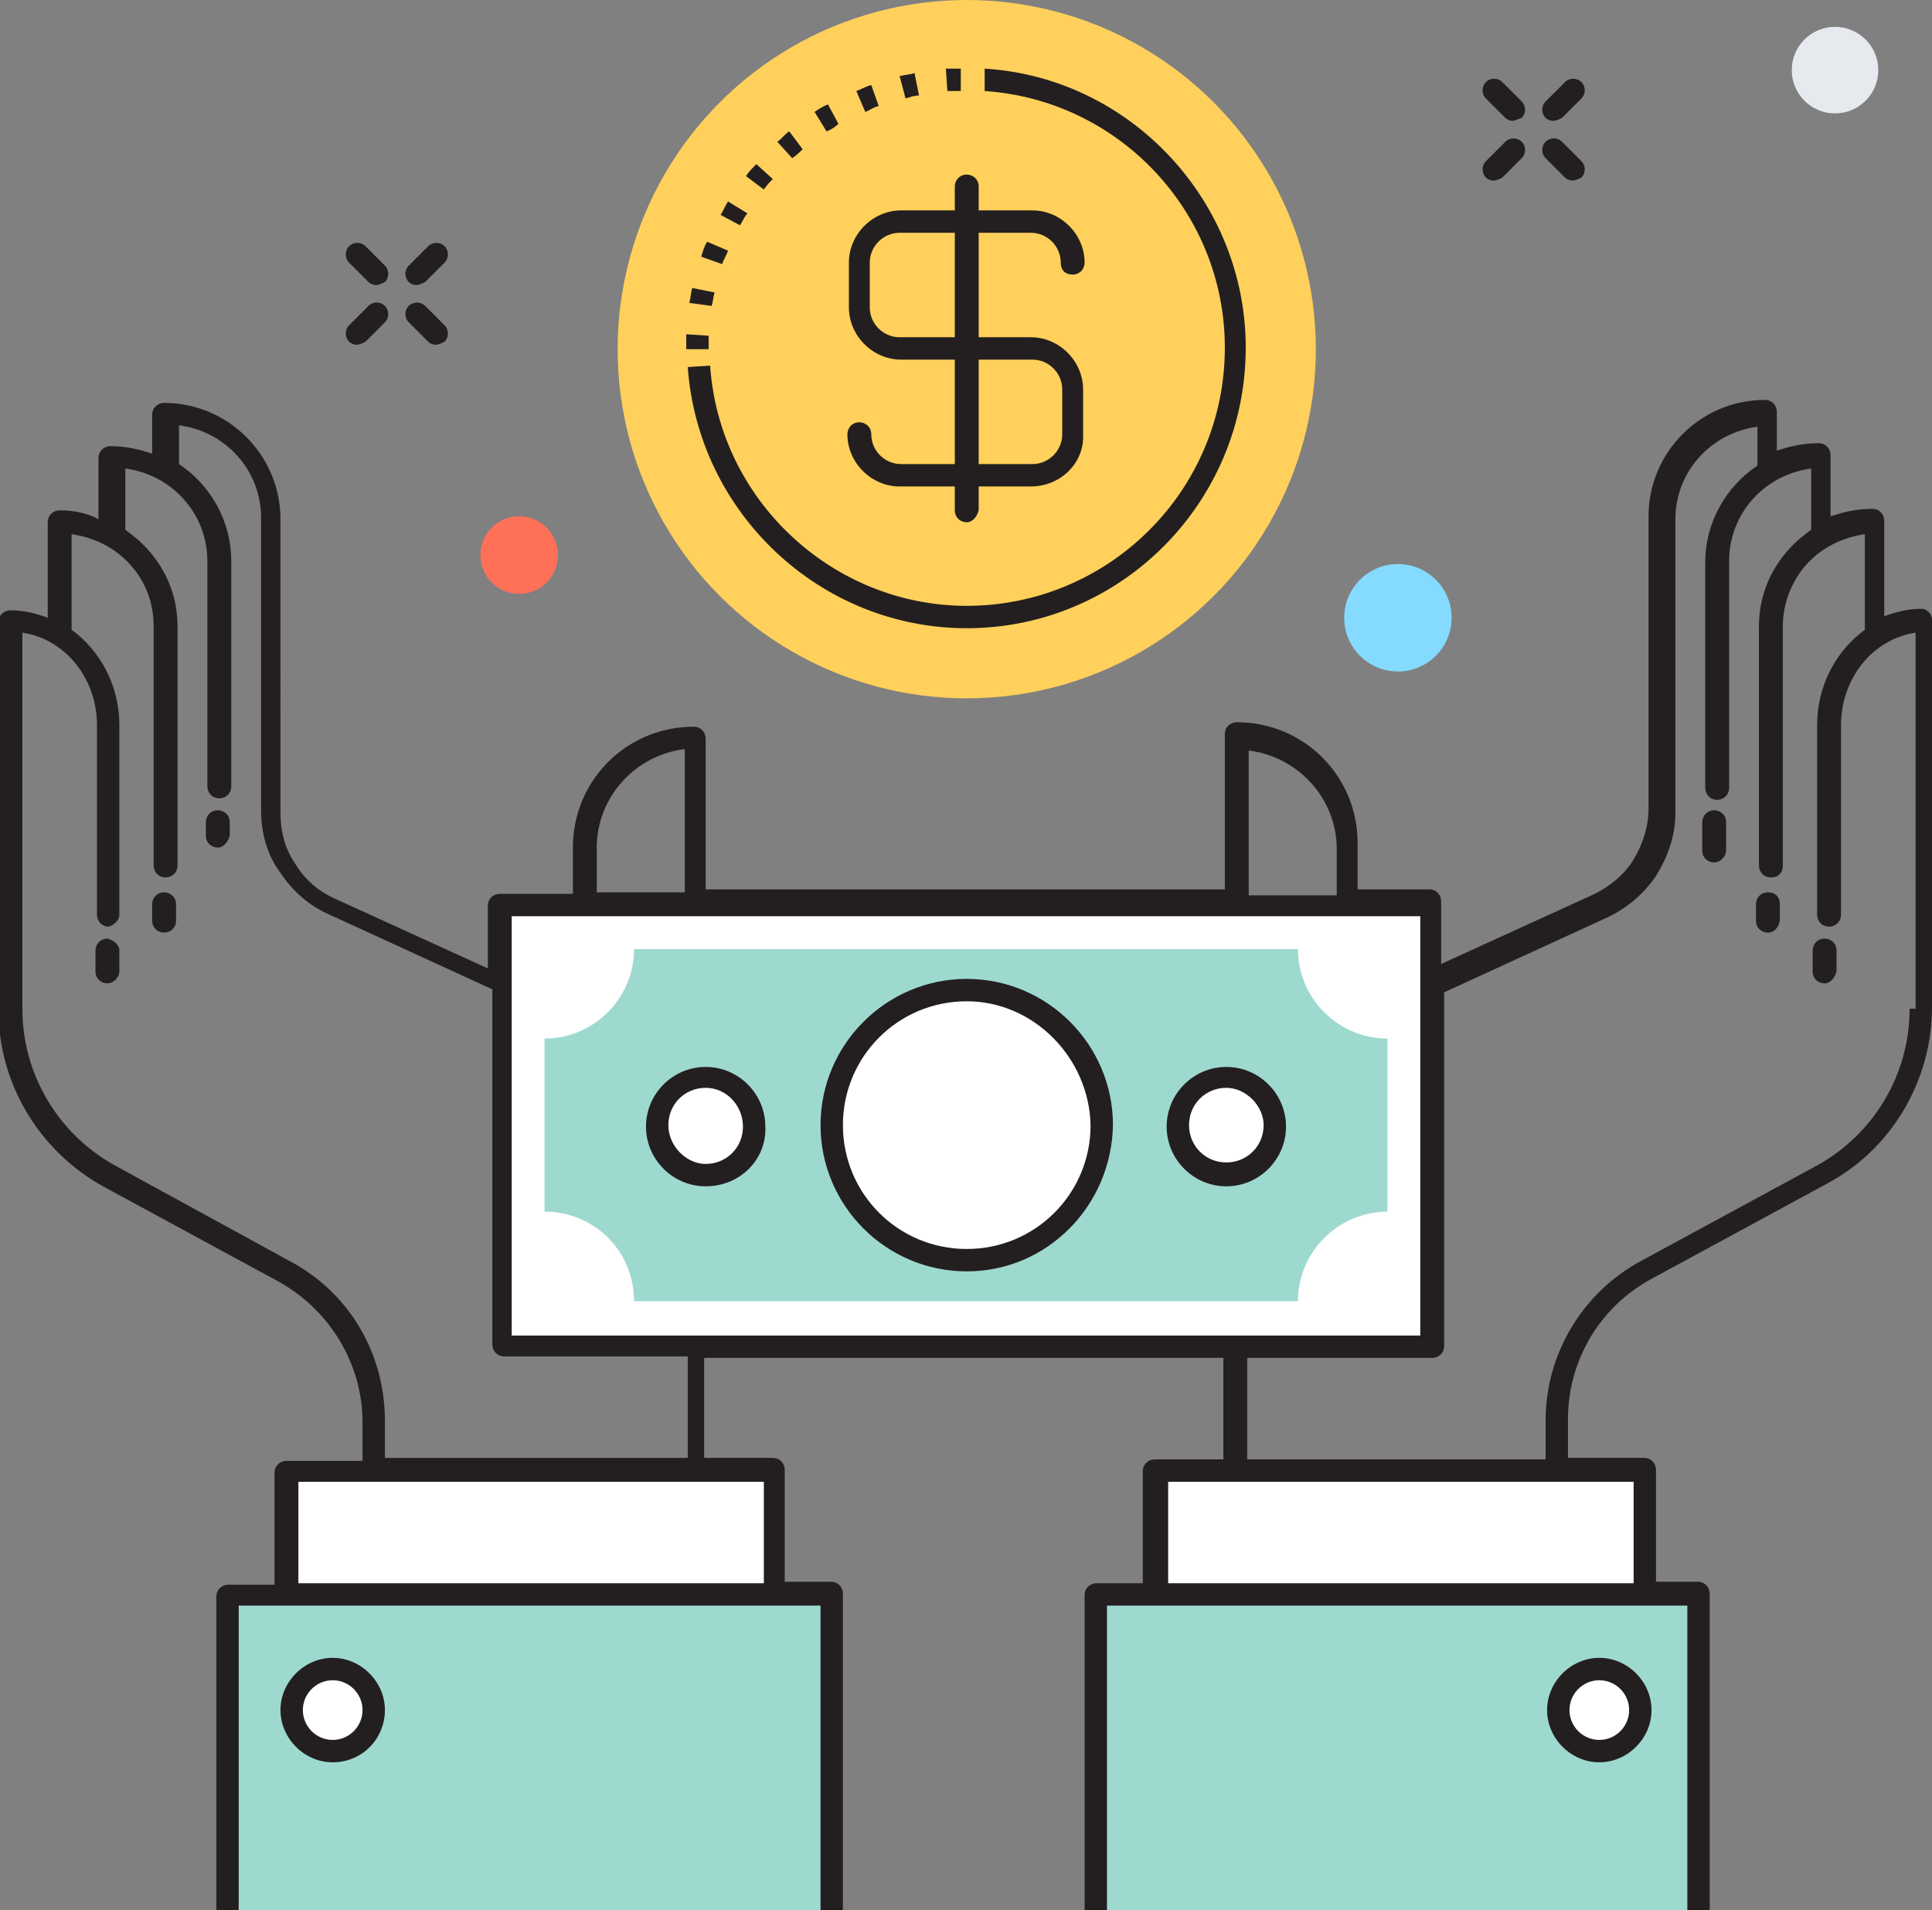 <?xml version="1.0" encoding="utf-8"?>
<!-- Generator: Adobe Illustrator 21.1.0, SVG Export Plug-In . SVG Version: 6.00 Build 0)  -->
<svg version="1.1" id="Layer_1" xmlns="http://www.w3.org/2000/svg" xmlns:xlink="http://www.w3.org/1999/xlink" x="0px" y="0px"
	 viewBox="0 0 129.5 128" style="enable-background:new 0 0 129.5 128;" xml:space="preserve">
<rect x="0" y="0" width="129.5" height="128" fill="#808080" stroke="none"/>
<style type="text/css">
	.st0{fill:#FFFFFF;}
	.st1{fill:#9ED9CF;}
	.st2{fill:#231F20;}
	.st3{fill:#FFD05B;}
	.st4{fill:#84DBFF;}
	.st5{fill:#E6E9EE;}
	.st6{fill:#FF7058;}
</style>
<g>
	<rect x="19.3" y="98.6" class="st0" width="32.7" height="8.3"/>
	<polyline class="st1" points="15.4,128 15.4,106.8 55.8,106.8 55.8,128 	"/>
	<g>
		<circle class="st0" cx="22.3" cy="114.6" r="2.7"/>
		<path class="st2" d="M22.3,118.1c-1.9,0-3.5-1.6-3.5-3.5s1.6-3.5,3.5-3.5c1.9,0,3.5,1.6,3.5,3.5S24.3,118.1,22.3,118.1z
			 M22.3,112.6c-1.1,0-2,0.9-2,2c0,1.1,0.9,2,2,2c1.1,0,2-0.9,2-2C24.3,113.5,23.4,112.6,22.3,112.6z"/>
	</g>
	<path class="st2" d="M14.6,56.8c-0.4,0-0.8-0.3-0.8-0.8v-0.9c0-0.4,0.3-0.8,0.8-0.8c0.4,0,0.8,0.3,0.8,0.8V56
		C15.3,56.4,15,56.8,14.6,56.8z"/>
	<path class="st2" d="M11,62.5c-0.4,0-0.8-0.3-0.8-0.8v-1.1c0-0.4,0.3-0.8,0.8-0.8c0.4,0,0.8,0.3,0.8,0.8v1.1
		C11.8,62.2,11.4,62.5,11,62.5z"/>
	<path class="st2" d="M7.2,65.9c-0.4,0-0.8-0.3-0.8-0.8v-1.4c0-0.4,0.3-0.8,0.8-0.8C7.6,63,8,63.3,8,63.7v1.4
		C8,65.5,7.6,65.9,7.2,65.9z"/>
	<path class="st2" d="M114.9,57.8c-0.4,0-0.8-0.3-0.8-0.8v-1.9c0-0.4,0.3-0.8,0.8-0.8c0.4,0,0.8,0.3,0.8,0.8V57
		C115.7,57.4,115.3,57.8,114.9,57.8z"/>
	<path class="st2" d="M118.5,62.5c-0.4,0-0.8-0.3-0.8-0.8v-1.1c0-0.4,0.3-0.8,0.8-0.8s0.8,0.3,0.8,0.8v1.1
		C119.2,62.2,118.9,62.5,118.5,62.5z"/>
	<path class="st2" d="M122.3,65.9c-0.4,0-0.8-0.3-0.8-0.8v-1.4c0-0.4,0.3-0.8,0.8-0.8c0.4,0,0.8,0.3,0.8,0.8v1.4
		C123,65.5,122.7,65.9,122.3,65.9z"/>
	<rect x="77.6" y="98.6" class="st0" width="32.7" height="8.3"/>
	<polyline class="st1" points="114.1,128 114.1,106.8 73.7,106.8 73.7,128 	"/>
	<g>
		<circle class="st0" cx="107.2" cy="114.6" r="2.7"/>
		<path class="st2" d="M107.2,118.1c-1.9,0-3.5-1.6-3.5-3.5s1.6-3.5,3.5-3.5c1.9,0,3.5,1.6,3.5,3.5S109.1,118.1,107.2,118.1z
			 M107.2,112.6c-1.1,0-2,0.9-2,2c0,1.1,0.9,2,2,2c1.1,0,2-0.9,2-2C109.2,113.5,108.3,112.6,107.2,112.6z"/>
	</g>
	<g>
		<g>
			<path class="st2" d="M104.1,8.1c-0.2,0-0.4-0.1-0.5-0.2c-0.3-0.3-0.3-0.8,0-1.1l1.3-1.3c0.3-0.3,0.8-0.3,1.1,0
				c0.3,0.3,0.3,0.8,0,1.1l-1.3,1.3C104.5,8,104.3,8.1,104.1,8.1z"/>
		</g>
		<g>
			<path class="st2" d="M100.1,12.1c-0.2,0-0.4-0.1-0.5-0.2c-0.3-0.3-0.3-0.8,0-1.1l1.3-1.3c0.3-0.3,0.8-0.3,1.1,0
				c0.3,0.3,0.3,0.8,0,1.1l-1.3,1.3C100.5,12,100.3,12.1,100.1,12.1z"/>
		</g>
		<g>
			<path class="st2" d="M105.4,12.1c-0.2,0-0.4-0.1-0.5-0.2l-1.3-1.3c-0.3-0.3-0.3-0.8,0-1.1c0.3-0.3,0.8-0.3,1.1,0l1.3,1.3
				c0.3,0.3,0.3,0.8,0,1.1C105.8,12,105.6,12.1,105.4,12.1z"/>
		</g>
		<g>
			<path class="st2" d="M101.4,8.1c-0.2,0-0.4-0.1-0.5-0.2l-1.3-1.3c-0.3-0.3-0.3-0.8,0-1.1c0.3-0.3,0.8-0.3,1.1,0l1.3,1.3
				c0.3,0.3,0.3,0.8,0,1.1C101.7,8,101.5,8.1,101.4,8.1z"/>
		</g>
	</g>
	<g>
		<g>
			<path class="st2" d="M27.9,19.1c-0.2,0-0.4-0.1-0.5-0.2c-0.3-0.3-0.3-0.8,0-1.1l1.3-1.3c0.3-0.3,0.8-0.3,1.1,0
				c0.3,0.3,0.3,0.8,0,1.1l-1.3,1.3C28.3,19,28.1,19.1,27.9,19.1z"/>
		</g>
		<g>
			<path class="st2" d="M23.9,23.1c-0.2,0-0.4-0.1-0.5-0.2c-0.3-0.3-0.3-0.8,0-1.1l1.3-1.3c0.3-0.3,0.8-0.3,1.1,0
				c0.3,0.3,0.3,0.8,0,1.1l-1.3,1.3C24.3,23,24.1,23.1,23.9,23.1z"/>
		</g>
		<g>
			<path class="st2" d="M29.2,23.1c-0.2,0-0.4-0.1-0.5-0.2l-1.3-1.3c-0.3-0.3-0.3-0.8,0-1.1c0.3-0.3,0.8-0.3,1.1,0l1.3,1.3
				c0.3,0.3,0.3,0.8,0,1.1C29.6,23,29.4,23.1,29.2,23.1z"/>
		</g>
		<g>
			<path class="st2" d="M25.2,19.1c-0.2,0-0.4-0.1-0.5-0.2l-1.3-1.3c-0.3-0.3-0.3-0.8,0-1.1c0.3-0.3,0.8-0.3,1.1,0l1.3,1.3
				c0.3,0.3,0.3,0.8,0,1.1C25.6,19,25.4,19.1,25.2,19.1z"/>
		</g>
	</g>
	<g>
		<circle class="st3" cx="64.8" cy="23.4" r="23.4"/>
	</g>
	<g>
		<path class="st2" d="M47.5,23.4H46c0-0.3,0-0.7,0-1l1.5,0.1C47.5,22.7,47.5,23,47.5,23.4z M47.7,20.5l-1.5-0.2
			c0.1-0.3,0.1-0.7,0.2-1l1.5,0.3C47.8,19.9,47.8,20.2,47.7,20.5z M48.4,17.7L47,17.2c0.1-0.3,0.2-0.7,0.4-1l1.4,0.6
			C48.7,17.1,48.5,17.4,48.4,17.7z M49.6,15.1l-1.3-0.7c0.2-0.3,0.3-0.6,0.5-0.9l1.3,0.8C49.9,14.5,49.8,14.8,49.6,15.1z M51.2,12.7
			L50,11.8c0.2-0.3,0.4-0.5,0.7-0.8l1.1,1C51.6,12.2,51.4,12.4,51.2,12.7z M53.1,10.6l-1-1.1c0.3-0.2,0.5-0.5,0.8-0.7l0.9,1.2
			C53.6,10.2,53.4,10.4,53.1,10.6z M55.4,8.8l-0.8-1.3c0.3-0.2,0.6-0.4,0.9-0.5l0.7,1.3C56,8.5,55.7,8.7,55.4,8.8z M58,7.5l-0.6-1.4
			c0.3-0.1,0.6-0.3,1-0.4l0.5,1.4C58.5,7.2,58.3,7.4,58,7.5z M60.7,6.6l-0.4-1.5C60.7,5,61,5,61.3,4.9l0.3,1.5
			C61.3,6.4,61,6.5,60.7,6.6z M63.5,6.1l-0.1-1.5c0.3,0,0.7,0,1,0l0,1.5C64.2,6.1,63.8,6.1,63.5,6.1z"/>
	</g>
	<g>
		<path class="st2" d="M64.8,42.1c-9.8,0-18-7.7-18.7-17.5l1.5-0.1c0.6,9,8.2,16.1,17.2,16.1c9.5,0,17.3-7.7,17.3-17.3
			c0-9.1-7.1-16.6-16.1-17.2L66,4.6c9.8,0.6,17.5,8.9,17.5,18.7C83.5,33.7,75.1,42.1,64.8,42.1z"/>
	</g>
	<g>
		<path class="st2" d="M69.1,32.6h-8.8c-1.9,0-3.5-1.6-3.5-3.5c0-0.4,0.3-0.8,0.8-0.8c0.4,0,0.8,0.3,0.8,0.8c0,1.1,0.9,2,2,2h8.8
			c1.1,0,2-0.9,2-2v-3c0-1.1-0.9-2-2-2h-8.8c-1.9,0-3.5-1.6-3.5-3.5v-3c0-1.9,1.6-3.5,3.5-3.5h8.8c1.9,0,3.5,1.6,3.5,3.5
			c0,0.4-0.3,0.8-0.8,0.8s-0.8-0.3-0.8-0.8c0-1.1-0.9-2-2-2h-8.8c-1.1,0-2,0.9-2,2v3c0,1.1,0.9,2,2,2h8.8c1.9,0,3.5,1.6,3.5,3.5v3
			C72.7,31,71.1,32.6,69.1,32.6z"/>
	</g>
	<g>
		<path class="st2" d="M64.8,35c-0.4,0-0.8-0.3-0.8-0.8V12.5c0-0.4,0.3-0.8,0.8-0.8c0.4,0,0.8,0.3,0.8,0.8v21.7
			C65.5,34.6,65.2,35,64.8,35z"/>
	</g>
	<g>
		<circle class="st4" cx="93.7" cy="41.4" r="3.6"/>
	</g>
	<g>
		<circle class="st5" cx="123" cy="4.7" r="2.9"/>
	</g>
	<g>
		<circle class="st6" cx="34.8" cy="37.2" r="2.6"/>
	</g>
	<rect x="33.5" y="60.6" class="st0" width="62.4" height="29.6"/>
	<path class="st2" d="M128.8,40.8c-0.9,0-1.7,0.2-2.5,0.5v-6.4c0-0.4-0.3-0.8-0.8-0.8c-1,0-1.9,0.2-2.8,0.5v-4.1
		c0-0.4-0.3-0.8-0.8-0.8c-1,0-1.9,0.2-2.8,0.5v-2.6c0-0.4-0.3-0.8-0.8-0.8c-4.3,0-7.8,3.5-7.8,7.8v19.6c0,1.2-0.4,2.4-1,3.4
		c-0.6,1-1.6,1.8-2.6,2.3l-10.3,4.7v-4.2c0-0.4-0.3-0.8-0.8-0.8H91v-3.1c0-4.5-3.6-8.1-8.1-8.1c-0.4,0-0.8,0.3-0.8,0.8v10.4H47.3
		V49.5c0-0.4-0.3-0.8-0.8-0.8c-4.5,0-8.1,3.6-8.1,8.1v3.1h-4.9c-0.4,0-0.8,0.3-0.8,0.8v4.2l-10.3-4.7c-1.1-0.5-2-1.3-2.6-2.3
		c-0.7-1-1-2.2-1-3.4V34.8c0-4.3-3.5-7.8-7.8-7.8c-0.4,0-0.8,0.3-0.8,0.8v2.6c-0.9-0.3-1.8-0.5-2.8-0.5c-0.4,0-0.8,0.3-0.8,0.8v4.1
		C5.9,34.4,5,34.2,4,34.2c-0.4,0-0.8,0.3-0.8,0.8v6.4c-0.8-0.3-1.6-0.5-2.5-0.5c-0.4,0-0.8,0.3-0.8,0.8v26c0,4.9,2.7,9.4,7,11.8
		l11.8,6.4c3.4,1.9,5.6,5.5,5.6,9.4v2.6h-5.1c-0.4,0-0.8,0.3-0.8,0.8v7.5h-3.1c-0.4,0-0.8,0.3-0.8,0.8V128h1.5v-20.4H55V128h1.5
		v-21.2c0-0.4-0.3-0.8-0.8-0.8h-3.1v-7.5c0-0.4-0.3-0.8-0.8-0.8h-4.6V91h34.8v6.8h-4.6c-0.4,0-0.8,0.3-0.8,0.8v7.5h-3.1
		c-0.4,0-0.8,0.3-0.8,0.8V128h1.5v-20.4h38.9V128h1.5v-21.2c0-0.4-0.3-0.8-0.8-0.8H111v-7.5c0-0.4-0.3-0.8-0.8-0.8h-5.1v-2.6
		c0-3.9,2.1-7.5,5.6-9.4l11.8-6.4c4.3-2.3,7-6.9,7-11.8v-26C129.5,41.2,129.2,40.8,128.8,40.8z M83.7,50.3c3.3,0.4,5.9,3.2,5.9,6.6
		v3.1h-5.9V50.3z M40,56.8c0-3.4,2.6-6.2,5.9-6.6v9.6H40V56.8z M51.2,106.1H20v-6.8h31.2V106.1z M25.8,97.8v-2.6
		c0-4.5-2.4-8.6-6.4-10.7L7.7,78.1C3.9,76,1.5,72,1.5,67.6V42.4c2.8,0.4,5,3,5,6.2v12.7c0,0.4,0.3,0.8,0.8,0.8C7.6,62,8,61.7,8,61.3
		V48.6c0-2.7-1.3-5-3.2-6.4v-6.4c1.4,0.2,2.7,0.8,3.7,1.8c1.2,1.2,1.8,2.7,1.8,4.4v16c0,0.4,0.3,0.8,0.8,0.8c0.4,0,0.8-0.3,0.8-0.8
		v-16c0-2.1-0.8-4-2.3-5.5c-0.4-0.4-0.8-0.7-1.2-1v-4.1c3.1,0.4,5.5,3,5.5,6.2v15.1c0,0.4,0.3,0.8,0.8,0.8c0.4,0,0.8-0.3,0.8-0.8
		V37.6c0-2.7-1.4-5.1-3.5-6.5v-2.6c3.1,0.4,5.5,3,5.5,6.2v19.6c0,1.5,0.4,3,1.3,4.2c0.8,1.2,1.9,2.2,3.3,2.8l10.9,5v23.8
		c0,0.4,0.3,0.8,0.8,0.8h12.3v6.8H25.8z M34.3,89.5V61.4h60.9v28.1H34.3z M109.5,106.1H78.3v-6.8h31.2V106.1z M128,67.6
		c0,4.4-2.4,8.4-6.2,10.5L110,84.5c-3.9,2.1-6.4,6.2-6.4,10.7v2.6h-20V91H96c0.4,0,0.8-0.3,0.8-0.8V66.5l10.9-5
		c1.3-0.6,2.5-1.6,3.3-2.8c0.8-1.3,1.3-2.7,1.3-4.2V34.8c0-3.2,2.4-5.8,5.5-6.2v2.6c-2.1,1.4-3.5,3.8-3.5,6.5v15.1
		c0,0.4,0.3,0.8,0.8,0.8c0.4,0,0.8-0.3,0.8-0.8V37.6c0-3.2,2.4-5.8,5.5-6.2v4.1c-0.4,0.3-0.8,0.6-1.2,1c-1.5,1.5-2.3,3.4-2.3,5.5v16
		c0,0.4,0.3,0.8,0.8,0.8s0.8-0.3,0.8-0.8v-16c0-1.7,0.7-3.3,1.8-4.4c1-1,2.3-1.6,3.7-1.8v6.4c-1.9,1.4-3.2,3.7-3.2,6.4v12.7
		c0,0.4,0.3,0.8,0.8,0.8c0.4,0,0.8-0.3,0.8-0.8V48.6c0-3.2,2.2-5.8,5-6.2V67.6z"/>
	<g>
		<path class="st1" d="M36.5,81.2V69.6c3.3,0,6-2.7,6-6H87c0,3.3,2.7,6,6,6v11.6c-3.3,0-6,2.7-6,6H42.5
			C42.5,83.9,39.9,81.2,36.5,81.2z"/>
	</g>
	<g>
		<circle class="st0" cx="64.7" cy="75.4" r="9"/>
		<path class="st2" d="M64.8,85.2c-5.4,0-9.8-4.4-9.8-9.8c0-5.4,4.4-9.8,9.8-9.8c5.4,0,9.8,4.4,9.8,9.8
			C74.5,80.8,70.2,85.2,64.8,85.2z M64.8,67.1c-4.6,0-8.3,3.7-8.3,8.3c0,4.6,3.7,8.3,8.3,8.3c4.6,0,8.3-3.7,8.3-8.3
			C73,70.9,69.3,67.1,64.8,67.1z"/>
	</g>
	<g>
		<g>
			<circle class="st0" cx="82.2" cy="75.4" r="3.3"/>
			<path class="st2" d="M82.2,79.5c-2.2,0-4-1.8-4-4c0-2.2,1.8-4,4-4c2.2,0,4,1.8,4,4C86.2,77.7,84.4,79.5,82.2,79.5z M82.2,72.9
				c-1.4,0-2.5,1.1-2.5,2.5c0,1.4,1.1,2.5,2.5,2.5c1.4,0,2.5-1.1,2.5-2.5C84.7,74.1,83.5,72.9,82.2,72.9z"/>
		</g>
		<g>
			<circle class="st0" cx="47.3" cy="75.4" r="3.3"/>
			<path class="st2" d="M47.3,79.5c-2.2,0-4-1.8-4-4c0-2.2,1.8-4,4-4c2.2,0,4,1.8,4,4C51.4,77.7,49.6,79.5,47.3,79.5z M47.3,72.9
				c-1.4,0-2.5,1.1-2.5,2.5S46,78,47.3,78c1.4,0,2.5-1.1,2.5-2.5S48.7,72.9,47.3,72.9z"/>
		</g>
	</g>
</g>
</svg>
